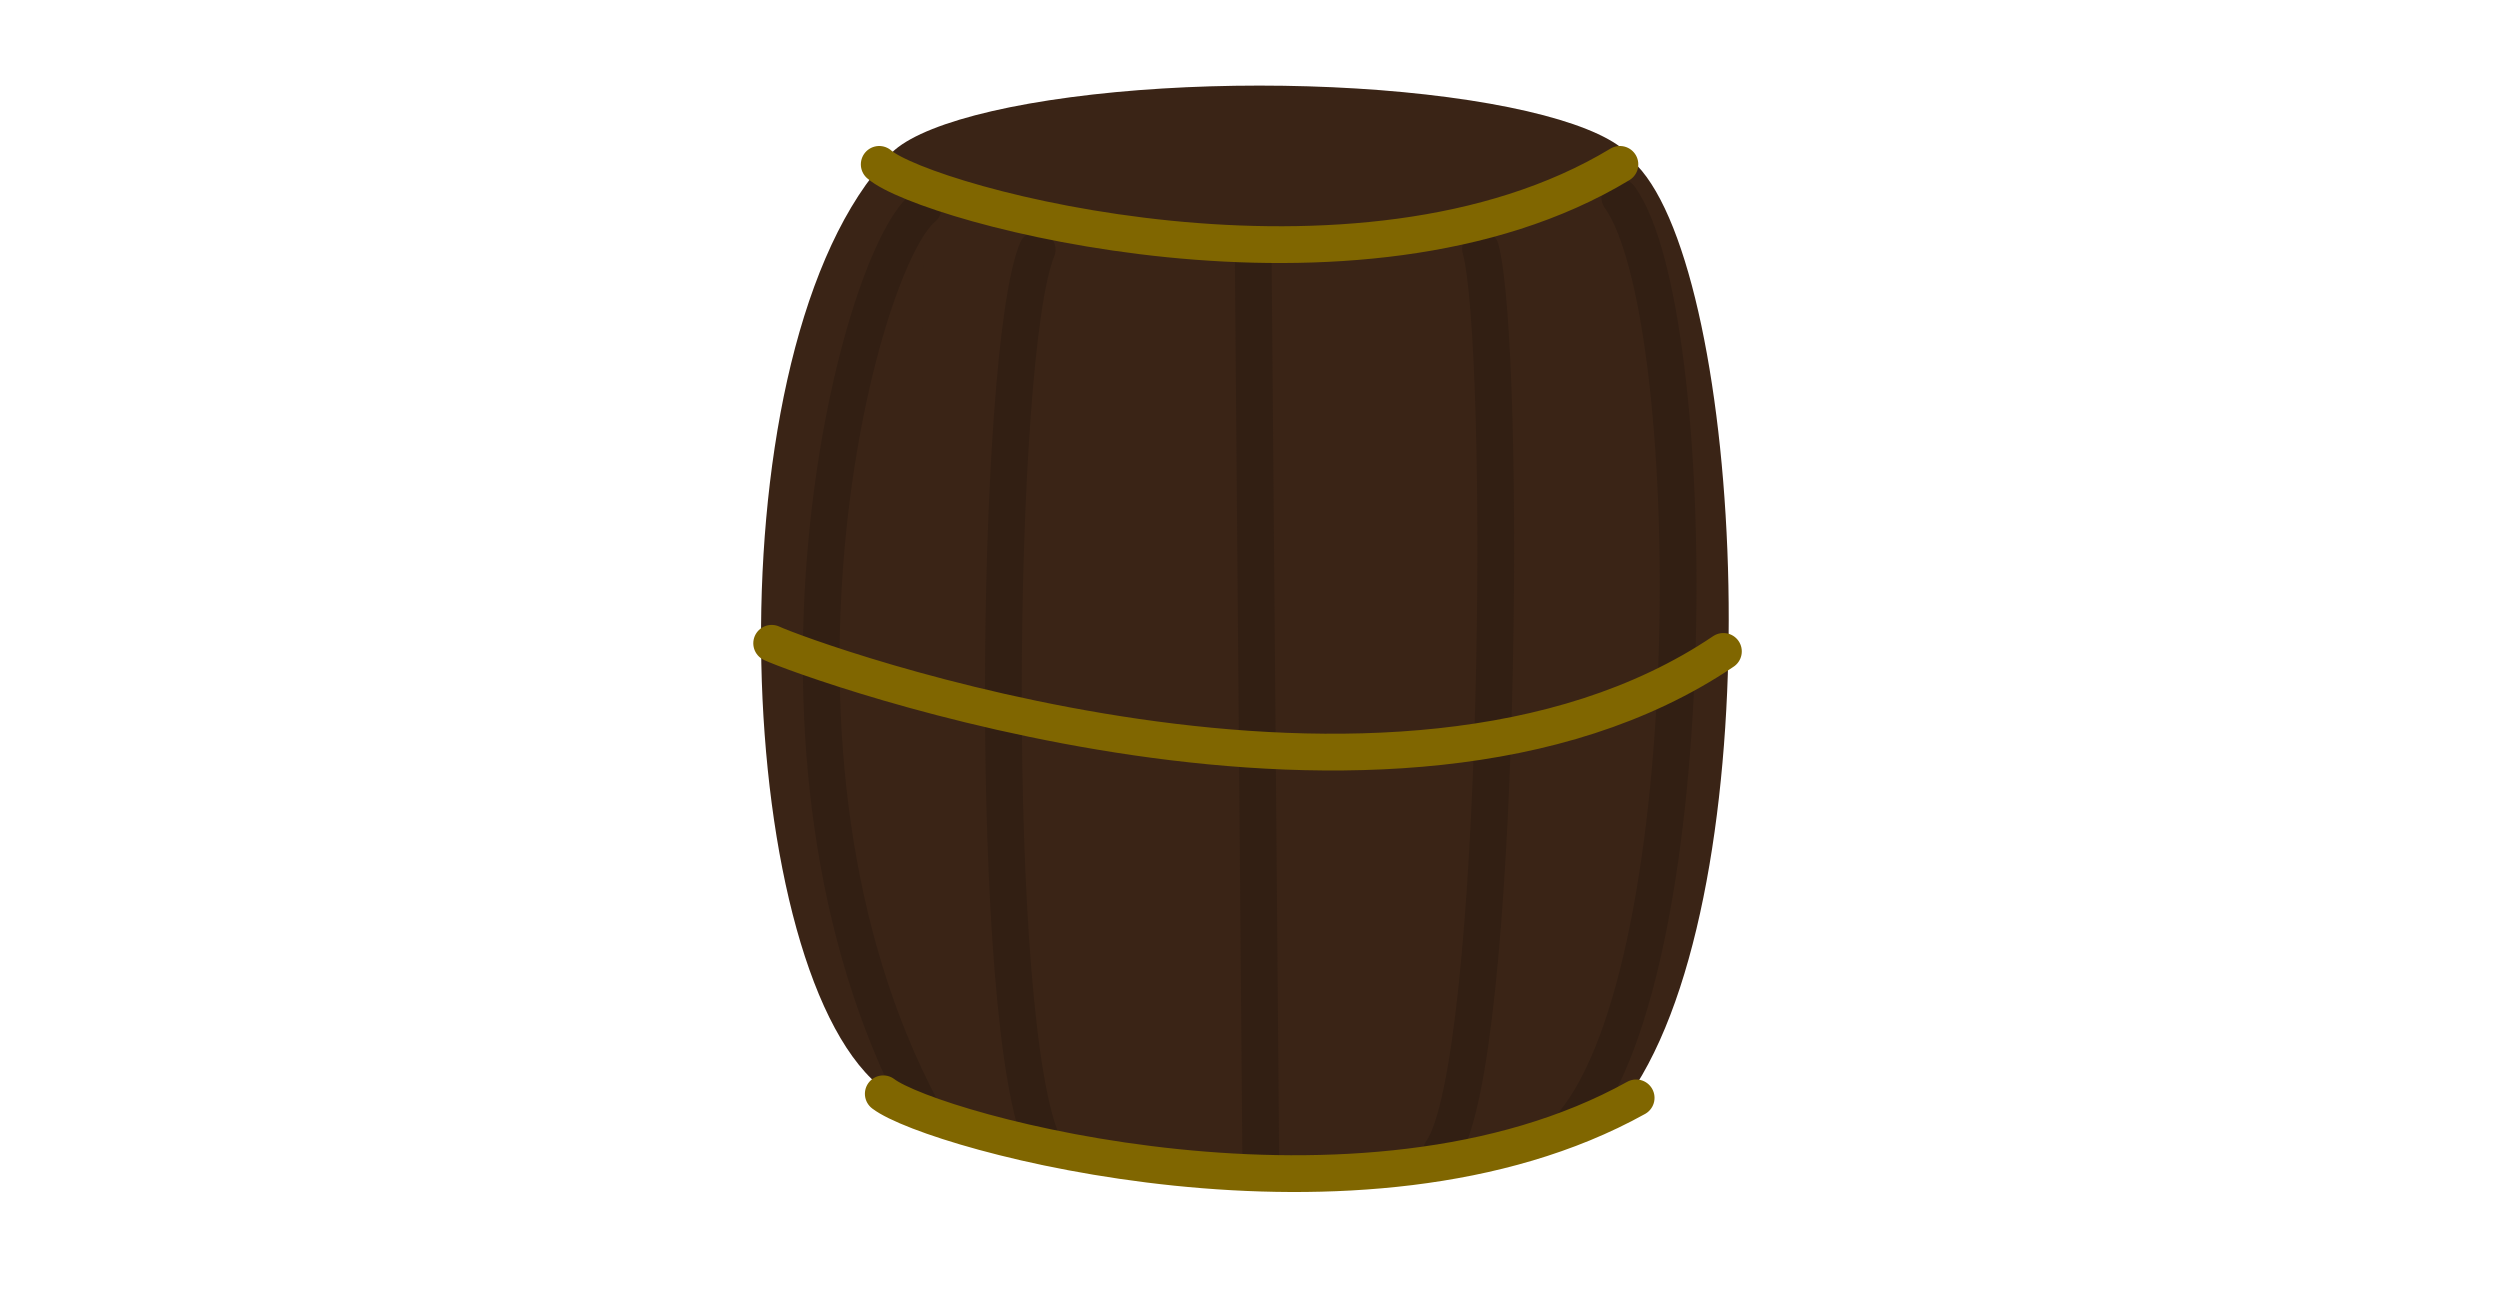 <?xml version="1.0" encoding="UTF-8" standalone="no"?>
<!-- Created with Inkscape (http://www.inkscape.org/) -->

<svg
   width="340"
   height="176"
   viewBox="0 0 89.958 46.567"
   version="1.1"
   id="svg5"
   inkscape:version="1.2.2 (732a01da63, 2022-12-09)"
   sodipodi:docname="water_barrel.svg"
   xml:space="preserve"
   xmlns:inkscape="http://www.inkscape.org/namespaces/inkscape"
   xmlns:sodipodi="http://sodipodi.sourceforge.net/DTD/sodipodi-0.dtd"
   xmlns="http://www.w3.org/2000/svg"
   xmlns:svg="http://www.w3.org/2000/svg"><sodipodi:namedview
     id="namedview7"
     pagecolor="#505050"
     bordercolor="#eeeeee"
     borderopacity="1"
     inkscape:pageshadow="0"
     inkscape:pageopacity="0"
     inkscape:pagecheckerboard="0"
     inkscape:document-units="px"
     showgrid="false"
     inkscape:zoom="1.8116734"
     inkscape:cx="189.60371"
     inkscape:cy="131.09427"
     inkscape:window-width="1620"
     inkscape:window-height="1018"
     inkscape:window-x="-6"
     inkscape:window-y="-6"
     inkscape:window-maximized="1"
     inkscape:current-layer="layer1"
     units="px"
     width="64px"
     inkscape:showpageshadow="0"
     inkscape:deskcolor="#505050"
     inkscape:lockguides="false" /><defs
     id="defs2" /><g
     inkscape:label="Layer 1"
     inkscape:groupmode="layer"
     id="layer1"
     transform="translate(-8.471,-23.075)"><ellipse
       style="fill:#000000;fill-opacity:1;stroke:none;stroke-width:0.85;stroke-linecap:round;stroke-linejoin:round;stroke-dasharray:none;stroke-opacity:1"
       id="path38837"
       cx="10.253"
       cy="3.912"
       rx="10.611"
       ry="7.959" /><path
       style="fill:#1a1a1a;fill-opacity:1;stroke:none;stroke-width:0.794;stroke-linecap:round;stroke-linejoin:round;stroke-dasharray:none;stroke-opacity:1"
       d="m 36.611,4.59 c 0.052,1.342 -0.465,3.305 -1.549,4.079 -1.084,0.775 1.136,2.427 1.136,2.427 0,0 3.201,-0.413 3.408,-6.816"
       id="path38902" /><path
       style="fill:#1a1a1a;fill-opacity:1;stroke:none;stroke-width:0.794;stroke-linecap:round;stroke-linejoin:round;stroke-dasharray:none;stroke-opacity:1"
       d="m 2.596,2.374 c -0.48,4.46 8.566,9.189 9.808,9.481 -2.337,1.826 -13.436,1e-6 -13.582,-9.566"
       id="path38731"
       sodipodi:nodetypes="ccc" /><path
       style="fill:#2b8ce7;fill-opacity:1;stroke:none;stroke-width:1.308;stroke-linejoin:round;stroke-dasharray:none;stroke-opacity:1"
       d="m -4.933,111.513 c 0,0 -2.032,2.866 -2.032,4.012 0,1.146 0.469,2.501 2.032,2.501 1.563,0 1.928,-1.198 1.876,-2.293 -0.052,-1.094 -1.876,-4.221 -1.876,-4.221 z"
       id="path39306" /><path
       style="fill:#489cea;fill-opacity:1;stroke:none;stroke-width:1.09;stroke-linejoin:round;stroke-dasharray:none;stroke-opacity:1"
       d="m -4.968,111.676 c 0,0 -1.702,2.522 -1.702,3.552 0,1.03 0.363,2.246 1.573,2.246 1.21,0 1.492,-1.076 1.452,-2.059 -0.04,-0.983 -1.323,-3.739 -1.323,-3.739 z"
       id="path39377"
       sodipodi:nodetypes="csssc" /><path
       style="fill:#2b8ce6;fill-opacity:0.855;stroke:none;stroke-width:0.794;stroke-linecap:round;stroke-linejoin:round;stroke-dasharray:none;stroke-opacity:1"
       d="m -51.251,116.384 c 1.239,-5.267 3.594,-8.093 6.919,-11.256 1.904,-1.812 7.072,-2.262 10.224,0.929 -0.31,-11.256 8.881,-18.795 8.881,-18.795 l 1.136,-8.675 -10.017,1.033 -21.893,22.409 -5.06,-5.68 -3.614,2.375 5.99,5.163 -9.294,8.365 c 1.859,2.065 2.685,4.75 2.582,5.99 3.305,-3.408 10.533,-5.99 14.148,-1.859 z"
       id="path36486"
       sodipodi:nodetypes="csccccccscccc" /><path
       style="fill:#489cea;fill-opacity:1;stroke:none;stroke-width:0.794;stroke-linecap:round;stroke-linejoin:round;stroke-dasharray:none;stroke-opacity:1"
       d="m -35.522,113.641 38.106,-31.187 -6.093,-0.62 -23.132,20.55 -4.647,-4.75 -1.756,1.136 4.957,5.886 -8.158,6.506 1.239,2.685"
       id="path37042" /><ellipse
       style="fill:#3a2416;fill-opacity:1;stroke:none;stroke-width:0.874;stroke-linecap:round;stroke-linejoin:round;stroke-dasharray:none;stroke-opacity:1"
       id="path51784"
       cx="53.788"
       cy="62.086"
       rx="13.588"
       ry="3.127" /><path
       style="fill:#3a2416;fill-opacity:1;stroke:none;stroke-width:0.874;stroke-linecap:round;stroke-linejoin:round;stroke-dasharray:none;stroke-opacity:1"
       d="m 67.33,62.141 c 4.985,-7.879 3.896,-29.105 0.037,-33.125 l -27.176,-0.015 c -6.271,7.317 -5.314,29.39 0.153,33.33"
       id="path51853"
       sodipodi:nodetypes="cccc" /><ellipse
       style="fill:#3a2416;fill-opacity:1;stroke:none;stroke-width:0.874;stroke-linecap:round;stroke-linejoin:round;stroke-dasharray:none;stroke-opacity:1"
       id="ellipse51786"
       cx="53.788"
       cy="29.282"
       rx="13.588"
       ry="3.127" /><path
       style="fill:#3a2416;fill-opacity:1;stroke:#321f13;stroke-width:1.323;stroke-linecap:round;stroke-linejoin:round;stroke-dasharray:none;stroke-opacity:1"
       d="m 45.791,32.06 c -1.533,3.651 -1.793,28.088 0.252,32.251"
       id="path51855"
       sodipodi:nodetypes="cc" /><path
       style="fill:#3a2416;fill-opacity:1;stroke:#321f13;stroke-width:1.323;stroke-linecap:round;stroke-linejoin:round;stroke-dasharray:none;stroke-opacity:1"
       d="m 53.568,32.583 0.269,32.187"
       id="path52190"
       sodipodi:nodetypes="cc" /><path
       style="fill:#3a2416;fill-opacity:1;stroke:#321f13;stroke-width:1.323;stroke-linecap:round;stroke-linejoin:round;stroke-dasharray:none;stroke-opacity:1"
       d="m 61.744,32.019 c 0.949,3.432 0.782,29.429 -1.409,32.496"
       id="path52192"
       sodipodi:nodetypes="cc" /><path
       style="fill:#3a2416;fill-opacity:1;stroke:#321f13;stroke-width:1.323;stroke-linecap:round;stroke-linejoin:round;stroke-dasharray:none;stroke-opacity:1"
       d="m 66.757,30.176 c 2.951,4.112 3.134,27.524 -1.68,33.334"
       id="path52194"
       sodipodi:nodetypes="cc" /><path
       style="fill:#3a2416;fill-opacity:1;stroke:#321f13;stroke-width:1.323;stroke-linecap:round;stroke-linejoin:round;stroke-dasharray:none;stroke-opacity:1"
       d="m 41.688,30.551 c -2.403,1.972 -6.864,19.615 -0.046,32.467"
       id="path52196"
       sodipodi:nodetypes="cc" /><path
       style="fill:#3a2416;fill-opacity:1;stroke:#806600;stroke-width:1.323;stroke-linecap:round;stroke-linejoin:round;stroke-dasharray:none;stroke-opacity:1"
       d="m 40.108,28.99 c 1.68,1.46 17.233,5.696 26.653,0"
       id="path53738" /><path
       style="fill:none;fill-opacity:1;stroke:#806600;stroke-width:1.323;stroke-linecap:round;stroke-linejoin:round;stroke-dasharray:none;stroke-opacity:1"
       d="m 40.254,62.434 c 1.826,1.387 17.233,5.623 27.091,0.146"
       id="path53866" /><path
       style="fill:none;fill-opacity:1;stroke:#806600;stroke-width:1.323;stroke-linecap:round;stroke-linejoin:round;stroke-dasharray:none;stroke-opacity:1"
       d="m 36.238,46.223 c 1.241,0.584 22.345,8.324 34.247,0.292"
       id="path53931" /></g></svg>
